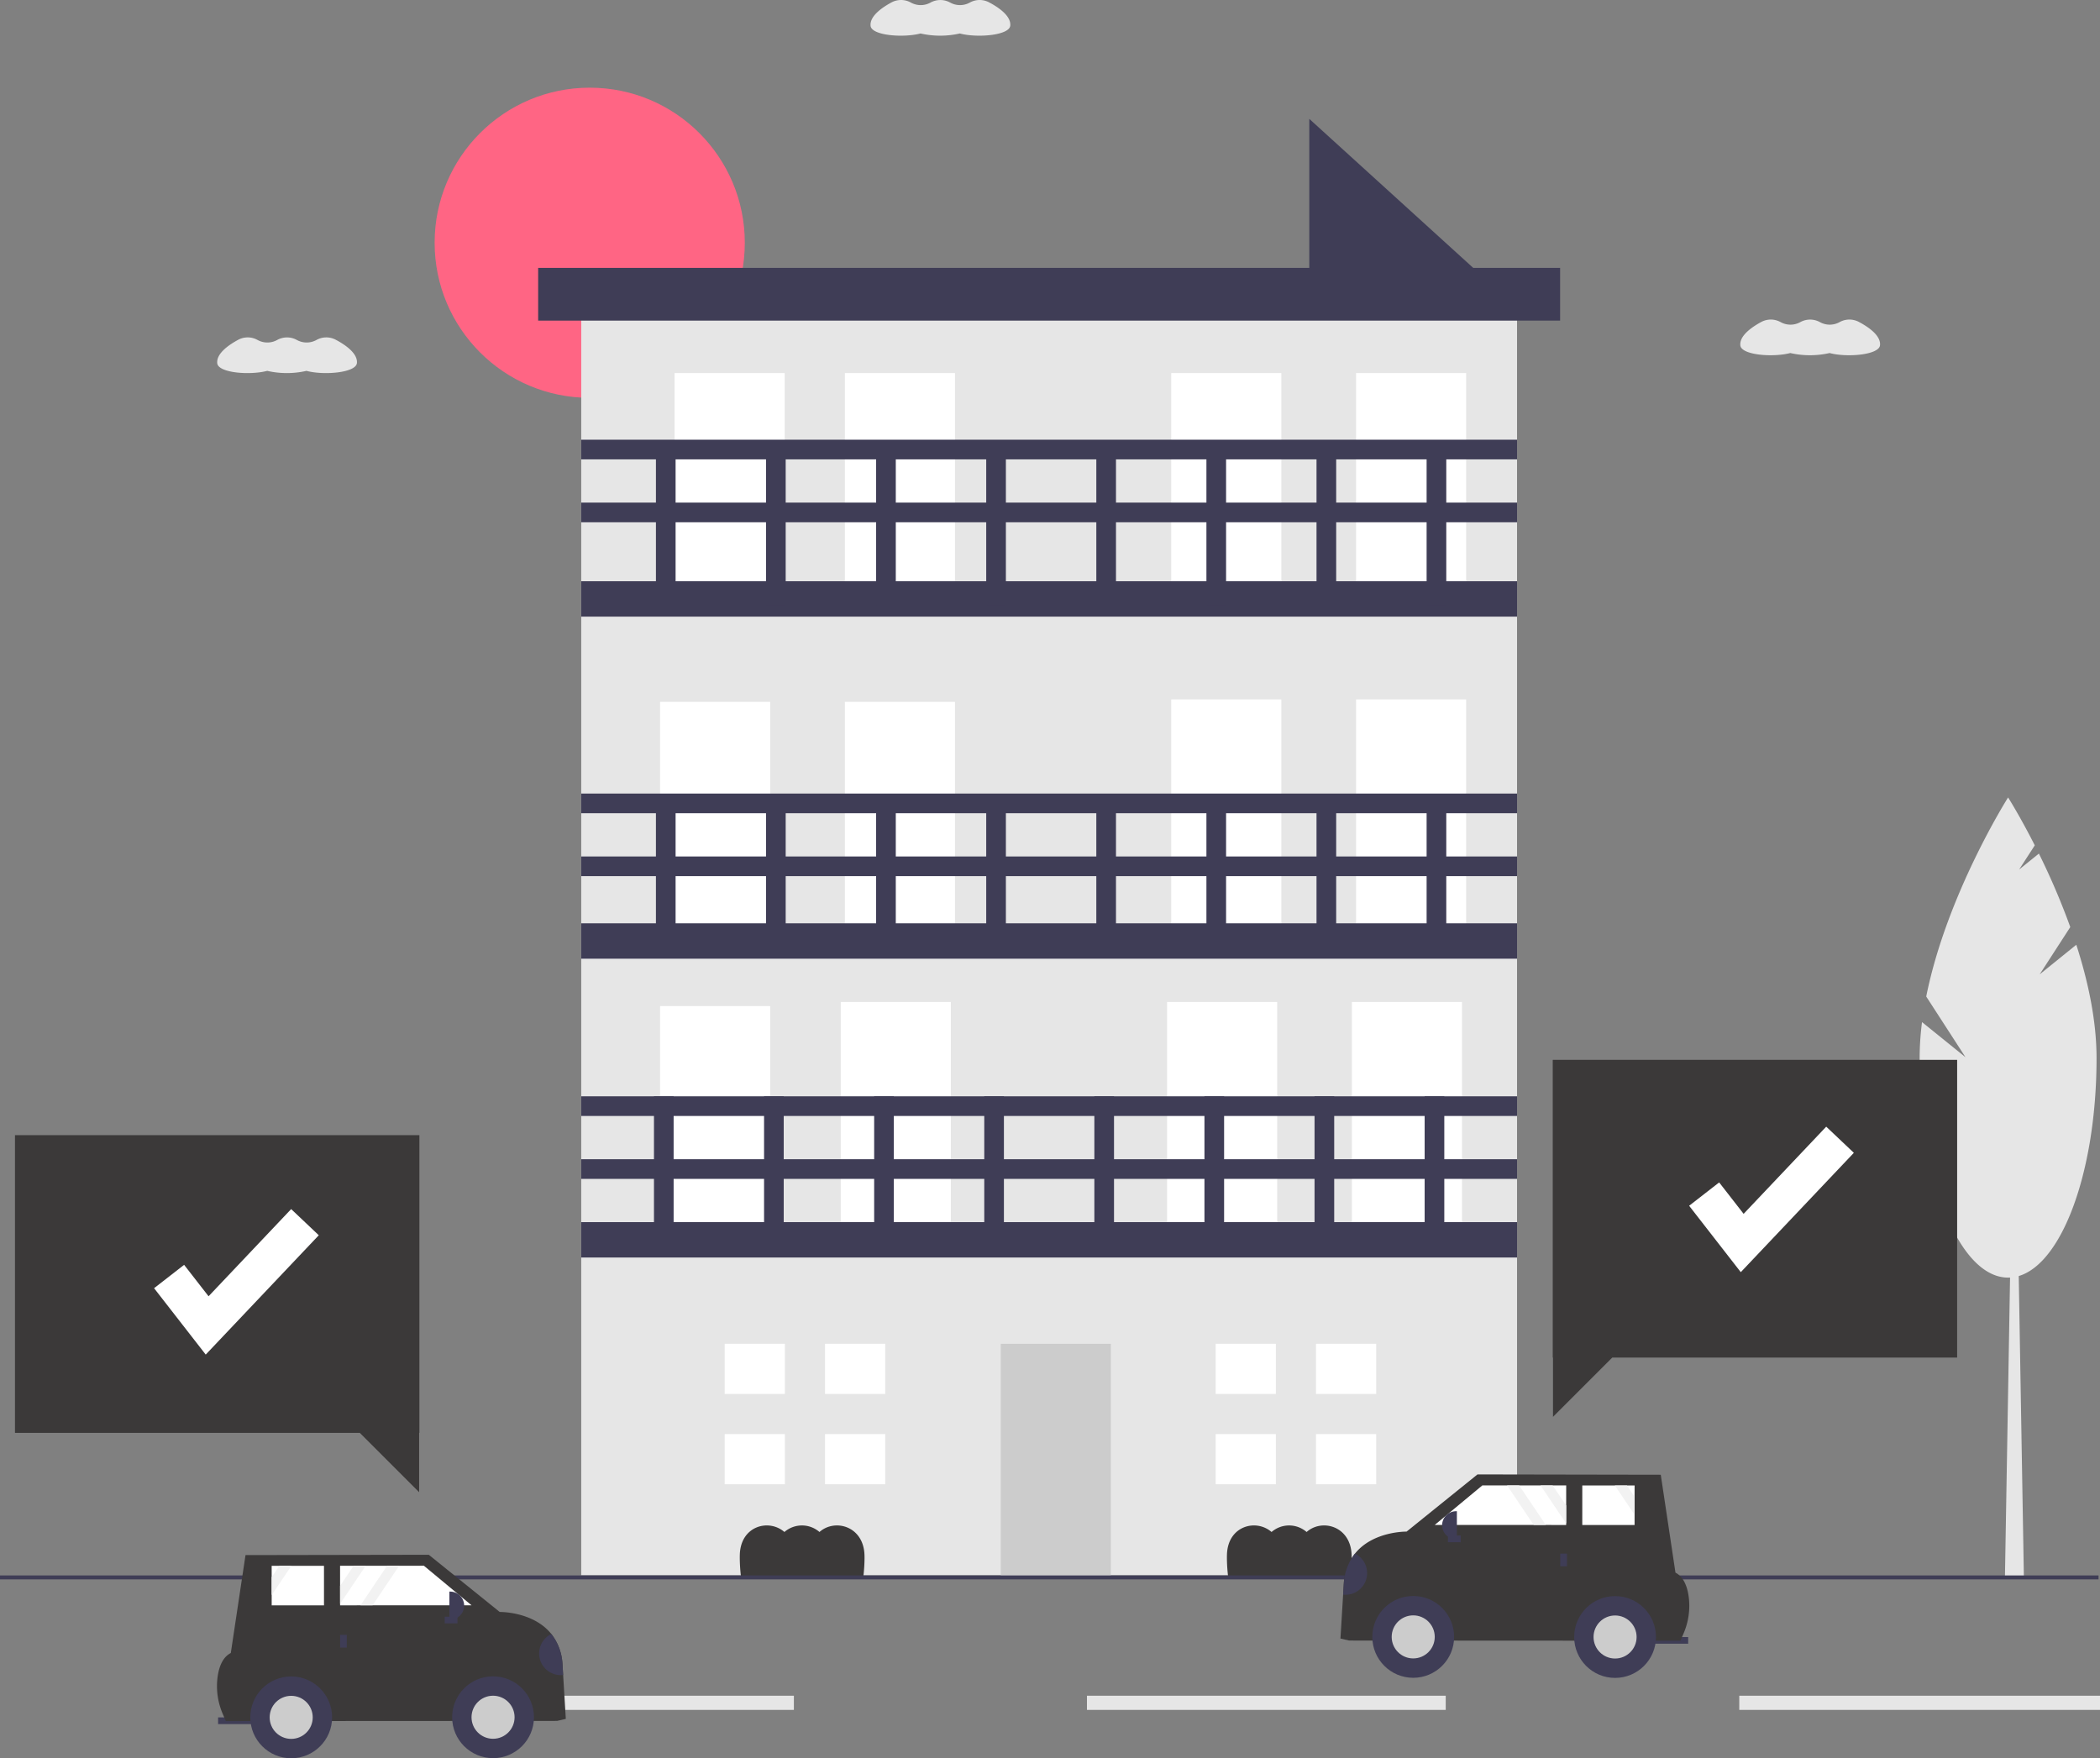 <svg xmlns="http://www.w3.org/2000/svg" data-name="Layer 1" width="888.516" height="743.976" viewBox="0 0 888.516 743.976" xmlns:xlink="http://www.w3.org/1999/xlink"><rect x="0" y="0" width="888.516" height="743.976" fill="#808080" stroke="none"/><title>order_a_car</title><circle cx="249.509" cy="102.717" r="65.617" fill="#ff6584"/><polygon points="632.671 121.848 553.963 121.848 553.963 50.296 632.671 121.848" fill="#3f3d56"/><rect x="245.916" y="119.506" width="395.951" height="547.029" fill="#e6e6e6"/><rect x="285.419" y="157.86" width="46.582" height="98.156" fill="#fff"/><rect x="357.472" y="157.86" width="46.582" height="98.156" fill="#fff"/><rect x="279.28" y="296.983" width="46.582" height="98.156" fill="#fff"/><rect x="357.472" y="296.983" width="46.582" height="98.156" fill="#fff"/><rect x="279.28" y="425.709" width="46.582" height="98.156" fill="#fff"/><rect x="355.718" y="423.955" width="46.582" height="98.156" fill="#fff"/><rect x="423.423" y="568.599" width="46.582" height="98.156" fill="#ccc"/><rect x="493.802" y="423.955" width="46.582" height="98.156" fill="#fff"/><rect x="571.994" y="423.955" width="46.582" height="98.156" fill="#fff"/><rect x="495.556" y="295.944" width="46.582" height="98.156" fill="#fff"/><rect x="573.748" y="295.944" width="46.582" height="98.156" fill="#fff"/><rect x="495.556" y="157.86" width="46.582" height="98.156" fill="#fff"/><rect x="573.748" y="157.86" width="46.582" height="98.156" fill="#fff"/><rect x="245.916" y="245.944" width="395.951" height="14.973" fill="#3f3d56"/><rect x="245.916" y="362.4" width="395.951" height="8.318" fill="#3f3d56"/><rect x="245.916" y="335.781" width="395.951" height="8.318" fill="#3f3d56"/><rect x="403.322" y="571.009" width="66.546" height="8.318" transform="translate(856.022 60.561) rotate(90)" fill="#3f3d56"/><rect x="449.904" y="571.009" width="66.546" height="8.318" transform="translate(902.604 13.979) rotate(90)" fill="#3f3d56"/><rect x="496.487" y="571.009" width="66.546" height="8.318" transform="translate(949.187 -32.604) rotate(90)" fill="#3f3d56"/><rect x="543.069" y="571.009" width="66.546" height="8.318" transform="translate(995.769 -79.186) rotate(90)" fill="#3f3d56"/><rect x="589.652" y="571.009" width="66.546" height="8.318" transform="translate(1042.352 -125.769) rotate(90)" fill="#3f3d56"/><rect x="636.234" y="571.009" width="66.546" height="8.318" transform="translate(1088.934 -172.351) rotate(90)" fill="#3f3d56"/><rect x="682.817" y="571.009" width="66.546" height="8.318" transform="translate(1135.517 -218.934) rotate(90)" fill="#3f3d56"/><rect x="729.399" y="571.009" width="66.546" height="8.318" transform="translate(1182.099 -265.516) rotate(90)" fill="#3f3d56"/><rect x="404.154" y="444.571" width="66.546" height="8.318" transform="translate(730.415 -66.709) rotate(90)" fill="#3f3d56"/><rect x="450.736" y="444.571" width="66.546" height="8.318" transform="translate(776.998 -113.291) rotate(90)" fill="#3f3d56"/><rect x="497.319" y="444.571" width="66.546" height="8.318" transform="translate(823.58 -159.874) rotate(90)" fill="#3f3d56"/><rect x="543.901" y="444.571" width="66.546" height="8.318" transform="translate(870.163 -206.456) rotate(90)" fill="#3f3d56"/><rect x="590.484" y="444.571" width="66.546" height="8.318" transform="translate(916.745 -253.039) rotate(90)" fill="#3f3d56"/><rect x="637.066" y="444.571" width="66.546" height="8.318" transform="translate(963.328 -299.621) rotate(90)" fill="#3f3d56"/><rect x="683.649" y="444.571" width="66.546" height="8.318" transform="translate(1009.91 -346.204) rotate(90)" fill="#3f3d56"/><rect x="730.231" y="444.571" width="66.546" height="8.318" transform="translate(1056.493 -392.786) rotate(90)" fill="#3f3d56"/><rect x="404.154" y="296.505" width="66.546" height="8.318" transform="translate(582.35 -214.774) rotate(90)" fill="#3f3d56"/><rect x="450.736" y="296.505" width="66.546" height="8.318" transform="translate(628.932 -261.357) rotate(90)" fill="#3f3d56"/><rect x="497.319" y="296.505" width="66.546" height="8.318" transform="translate(675.515 -307.939) rotate(90)" fill="#3f3d56"/><rect x="543.901" y="296.505" width="66.546" height="8.318" transform="translate(722.097 -354.522) rotate(90)" fill="#3f3d56"/><rect x="590.484" y="296.505" width="66.546" height="8.318" transform="translate(768.68 -401.104) rotate(90)" fill="#3f3d56"/><rect x="637.066" y="296.505" width="66.546" height="8.318" transform="translate(815.262 -447.687) rotate(90)" fill="#3f3d56"/><rect x="683.649" y="296.505" width="66.546" height="8.318" transform="translate(861.845 -494.269) rotate(90)" fill="#3f3d56"/><rect x="730.231" y="296.505" width="66.546" height="8.318" transform="translate(908.427 -540.852) rotate(90)" fill="#3f3d56"/><rect x="245.916" y="212.671" width="395.951" height="8.318" fill="#3f3d56"/><rect x="245.916" y="186.052" width="395.951" height="8.318" fill="#3f3d56"/><rect x="245.916" y="390.682" width="395.951" height="14.973" fill="#3f3d56"/><rect x="227.696" y="113.351" width="432.392" height="22.312" fill="#3f3d56"/><polygon points="332.09 589.824 332.09 568.599 306.62 568.599 306.62 589.824 329.967 589.824 332.09 589.824" fill="#fff"/><polygon points="329.967 606.803 306.62 606.803 306.62 628.028 332.09 628.028 332.09 606.803 329.967 606.803" fill="#fff"/><rect x="349.07" y="568.599" width="25.47" height="21.225" fill="#fff"/><rect x="349.07" y="606.803" width="25.47" height="21.225" fill="#fff"/><polygon points="539.823 589.824 539.823 568.599 514.353 568.599 514.353 589.824 537.7 589.824 539.823 589.824" fill="#fff"/><polygon points="537.7 606.803 514.353 606.803 514.353 628.028 539.823 628.028 539.823 606.803 537.7 606.803" fill="#fff"/><rect x="556.802" y="568.599" width="25.47" height="21.225" fill="#fff"/><rect x="556.802" y="606.803" width="25.47" height="21.225" fill="#fff"/><rect x="245.916" y="517.12" width="395.951" height="14.973" fill="#3f3d56"/><rect x="245.916" y="490.502" width="395.951" height="8.318" fill="#3f3d56"/><rect x="245.916" y="463.883" width="395.951" height="8.318" fill="#3f3d56"/><path d="M521.529,737.417q.001-.695-.019-1.382c-.356-12.264-12.521-15.59-19.043-9.784a11.314,11.314,0,0,0-14.836,0c-6.55-5.714-18.473-2.625-18.867,9.5q-.022.687-.024,1.382a71.13,71.13,0,0,0,.468,7.63h51.859A70.394,70.394,0,0,0,521.529,737.417Z" transform="translate(-155.742 -78.012)" fill="#3b3939"/><path d="M727.639,737.417q.001-.695-.019-1.382c-.356-12.264-12.521-15.59-19.043-9.784a11.314,11.314,0,0,0-14.836,0c-6.55-5.714-18.473-2.625-18.867,9.5q-.022.687-.024,1.382a71.133,71.133,0,0,0,.468,7.63h51.859A70.394,70.394,0,0,0,727.639,737.417Z" transform="translate(-155.742 -78.012)" fill="#3b3939"/><polygon points="856.314 667.579 848.294 667.579 850.967 510.911 853.641 510.911 856.314 667.579" fill="#e6e6e6"/><path d="M1018.739,490.289l12.946-20.008a299.962,299.962,0,0,0-13.282-31.092l-8.372,6.762,6.629-10.244c-6.317-12.435-11.288-20.27-11.288-20.27s-25.965,40.916-34.639,84.237l16.613,25.675L968.955,510.493a121.357,121.357,0,0,0-1.009,15.218c0,51.306,16.756,92.898,37.426,92.898s37.426-41.592,37.426-92.898c0-15.905-3.598-32.546-8.562-47.939Z" transform="translate(-155.742 -78.012)" fill="#e6e6e6"/><polygon points="828.074 448.447 656.97 448.447 656.97 574.433 657.074 574.433 657.074 599.516 682.157 574.433 828.074 574.433 828.074 448.447" fill="#3b3939"/><rect x="459.892" y="717.512" width="151.803" height="6" fill="#e6e6e6"/><rect x="735.892" y="717.512" width="152.624" height="6" fill="#e6e6e6"/><rect x="183.892" y="717.512" width="152" height="6" fill="#e6e6e6"/><rect y="666.619" width="887.892" height="1.673" fill="#3f3d56"/><rect x="852.136" y="770.691" width="17.876" height="2.837" transform="translate(1565.993 1466.667) rotate(-179.969)" fill="#3f3d56"/><path d="M722.892,771.326l3.688.853,140.168.075,1.26-2.937a29.642,29.642,0,0,0,2.179-16.028c-.604-4.056-2.116-8.086-5.552-9.836L858.416,702.024l-77.548-.139-30.003,24.199s-14.153-.254-21.842,9.318a22.468,22.468,0,0,0-4.7,12.374l-.303,4.98Z" transform="translate(-155.742 -78.012)" fill="#3b3939"/><circle cx="597.936" cy="692.621" r="17.308" fill="#3f3d56"/><circle cx="597.936" cy="692.621" r="9.11" fill="#ccc"/><circle cx="683.343" cy="692.667" r="17.308" fill="#3f3d56"/><circle cx="683.343" cy="692.667" r="9.11" fill="#ccc"/><polygon points="607.043 645.244 648.913 645.262 654.024 645.262 662.653 645.268 662.653 644.638 662.659 637.051 662.665 628.53 656.925 628.53 651.813 628.524 642.76 628.518 637.649 628.518 627.197 628.512 607.043 645.244" fill="#fff"/><polygon points="669.466 645.274 691.594 645.286 691.6 640.944 691.6 633.356 691.606 628.548 688.366 628.548 683.255 628.542 669.472 628.536 669.466 645.274" fill="#fff"/><rect x="815.551" y="735.767" width="2.837" height="5.391" transform="matrix(-1, -0.001, 0.001, -1, 1477.803, 1399.35)" fill="#3f3d56"/><rect x="770.015" y="726.805" width="2.837" height="5.391" transform="matrix(-0.001, 1, -1, -0.001, 1345.605, -119.556)" fill="#3f3d56"/><path d="M765.904,717.469h.312a5.93,5.93,0,0,1,5.93,5.93v0a5.93,5.93,0,0,1-5.93,5.93h-.312a0,0,0,0,1,0,0v-11.86A0,0,0,0,1,765.904,717.469Z" transform="translate(1381.922 1369.196) rotate(-179.969)" fill="#3f3d56"/><path d="M724.02,752.756a9.166,9.166,0,0,0,5.003-17.354,22.468,22.468,0,0,0-4.7,12.374Z" transform="translate(-155.742 -78.012)" fill="#3f3d56"/><polygon points="651.813 628.524 662.653 644.638 662.659 637.051 656.925 628.53 651.813 628.524" fill="#f2f2f2"/><polygon points="683.255 628.542 691.6 640.944 691.6 633.356 688.366 628.548 683.255 628.542" fill="#f2f2f2"/><polygon points="637.649 628.518 648.913 645.262 654.024 645.262 642.76 628.518 637.649 628.518" fill="#f2f2f2"/><path d="M566.139,79.06l-.116.063a8.551,8.551,0,0,1-8.153.029q-.108-.058-.216-.115a8.592,8.592,0,0,0-8.144.028l-.108.059a8.551,8.551,0,0,1-8.153.029q-.113-.061-.224-.12a8.543,8.543,0,0,0-8.065-.014c-3.792,2.042-8.919,5.534-8.897,9.478a4.587,4.587,0,0,0,.026.467c.441,4.095,13.799,5.139,21.137,3.209a37.358,37.358,0,0,0,16.621,0c7.307,1.961,20.936.837,21.335-3.305a4.588,4.588,0,0,0,.021-.467c-.023-3.946-5.195-7.401-9.011-9.415A8.535,8.535,0,0,0,566.139,79.06Z" transform="translate(-155.742 -78.012)" fill="#e6e6e6"/><path d="M934.139,214.276l-.116.063a8.551,8.551,0,0,1-8.153.029q-.108-.058-.216-.115a8.592,8.592,0,0,0-8.144.028l-.108.059a8.551,8.551,0,0,1-8.153.029q-.113-.061-.224-.12a8.543,8.543,0,0,0-8.065-.014c-3.792,2.042-8.919,5.534-8.897,9.478a4.587,4.587,0,0,0,.026.467c.441,4.095,13.799,5.139,21.137,3.209a37.358,37.358,0,0,0,16.621,0c7.307,1.961,20.936.838,21.335-3.305a4.588,4.588,0,0,0,.021-.467c-.023-3.946-5.195-7.401-9.011-9.415A8.535,8.535,0,0,0,934.139,214.276Z" transform="translate(-155.742 -78.012)" fill="#e6e6e6"/><path d="M289.709,221.824l-.116.063a8.551,8.551,0,0,1-8.153.029q-.108-.058-.216-.115a8.592,8.592,0,0,0-8.144.028l-.108.059a8.551,8.551,0,0,1-8.153.029q-.113-.061-.224-.12a8.543,8.543,0,0,0-8.065-.014c-3.792,2.042-8.919,5.534-8.897,9.478a4.587,4.587,0,0,0,.026.467c.441,4.095,13.799,5.139,21.137,3.209a37.358,37.358,0,0,0,16.621,0c7.307,1.961,20.936.838,21.335-3.305a4.591,4.591,0,0,0,.021-.467c-.023-3.946-5.195-7.401-9.011-9.415A8.535,8.535,0,0,0,289.709,221.824Z" transform="translate(-155.742 -78.012)" fill="#e6e6e6"/><rect x="92.278" y="726.679" width="17.876" height="2.837" fill="#3f3d56"/><path d="M395.14,805.327l-3.688.853-140.168.075-1.26-2.937a29.642,29.642,0,0,1-2.179-16.028c.604-4.056,2.116-8.086,5.552-9.836l6.22-41.43,77.548-.139,30.003,24.199s14.153-.254,21.842,9.318a22.468,22.468,0,0,1,4.7,12.374l.303,4.98Z" transform="translate(-155.742 -78.012)" fill="#3b3939"/><circle cx="208.612" cy="726.622" r="17.308" fill="#3f3d56"/><circle cx="208.612" cy="726.622" r="9.11" fill="#ccc"/><circle cx="123.206" cy="726.668" r="17.308" fill="#3f3d56"/><circle cx="123.206" cy="726.668" r="9.11" fill="#ccc"/><polygon points="199.505 679.244 157.635 679.263 152.524 679.263 143.895 679.269 143.895 678.639 143.889 671.051 143.883 662.531 149.624 662.531 154.735 662.524 163.788 662.518 168.899 662.518 179.351 662.512 199.505 679.244" fill="#fff"/><polygon points="137.082 679.275 114.954 679.287 114.948 674.945 114.948 667.357 114.942 662.549 118.182 662.549 123.293 662.543 137.076 662.537 137.082 679.275" fill="#fff"/><rect x="143.901" y="691.756" width="2.837" height="5.391" fill="#3f3d56"/><rect x="345.179" y="760.805" width="2.837" height="5.391" transform="translate(954.172 338.483) rotate(89.969)" fill="#3f3d56"/><path d="M190.143,673.457h.312a5.93,5.93,0,0,1,5.93,5.93v0a5.93,5.93,0,0,1-5.93,5.93h-.312a0,0,0,0,1,0,0V673.457A0,0,0,0,1,190.143,673.457Z" fill="#3f3d56"/><path d="M394.012,786.757a9.166,9.166,0,0,1-5.003-17.354,22.468,22.468,0,0,1,4.7,12.374Z" transform="translate(-155.742 -78.012)" fill="#3f3d56"/><polygon points="154.735 662.524 143.895 678.639 143.889 671.051 149.624 662.531 154.735 662.524" fill="#f2f2f2"/><polygon points="123.293 662.543 114.948 674.945 114.948 667.357 118.182 662.549 123.293 662.543" fill="#f2f2f2"/><polygon points="168.899 662.518 157.635 679.263 152.524 679.263 163.788 662.518 168.899 662.518" fill="#f2f2f2"/><polygon points="736.528 538.291 714.678 510.199 727.384 500.316 737.729 513.617 772.679 476.725 784.366 487.797 736.528 538.291" fill="#fff"/><polygon points="6.34 480.325 177.444 480.325 177.444 606.311 177.34 606.311 177.34 631.394 152.257 606.311 6.34 606.311 6.34 480.325" fill="#3b3939"/><polygon points="87.042 573.169 65.192 545.077 77.899 535.193 88.244 548.495 123.193 511.603 134.88 522.674 87.042 573.169" fill="#fff"/></svg>